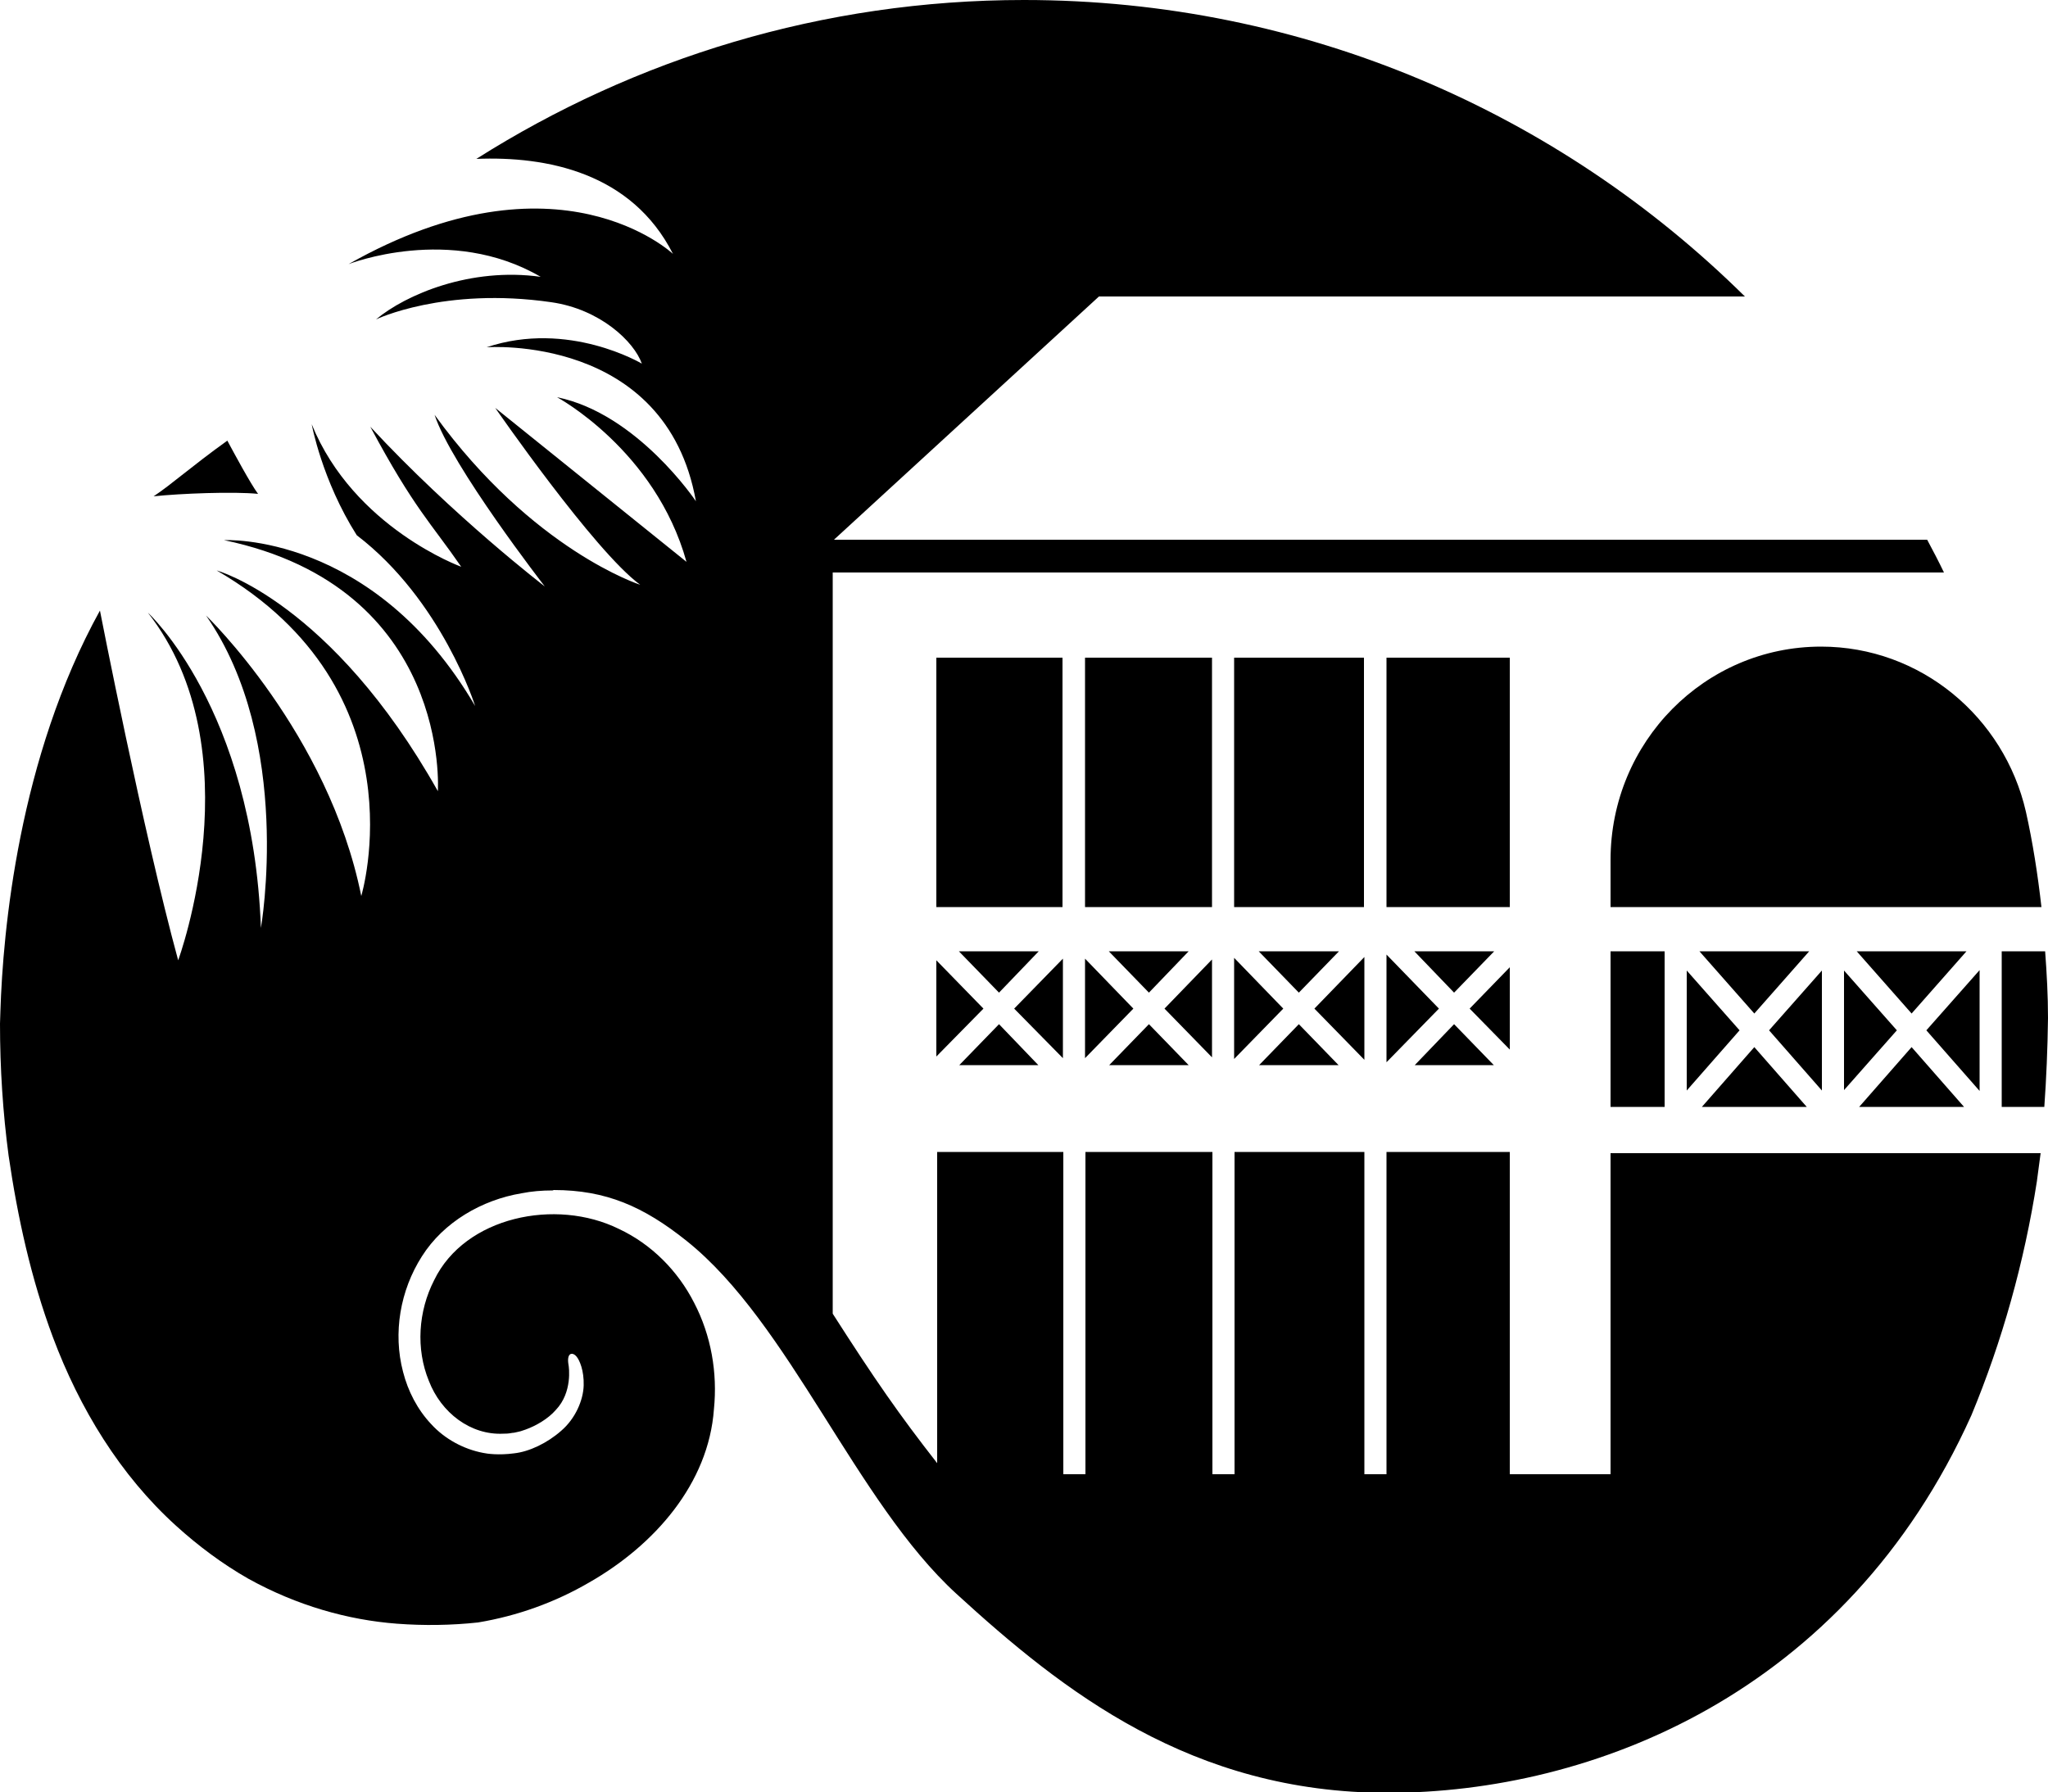 <svg xmlns="http://www.w3.org/2000/svg" viewBox="0 0 500 437.6"><g><path d="M444.8 237l-12.9 14.6 12.9 14.7m-16.5-10.6l-12.8 14.6h25.6m58.2-38h-10.6v38h10.4c.5-7 .8-14.2.9-21.7 0-5.5-.3-10.9-.7-16.3zm-130.7 3.9l-9.8 10.1 9.8 10m73.1-24h-26.8l13.4 15.2m-89.8 11.9l12.8-13.1-12.8-13.2m16.5 17l-9.6 10h19.3m.1-27.8h-19.5l9.7 10.1m38.2-10.1h13.2v38h-13.2zm18.6 34l12.9-14.7-12.9-14.6m38.4 29.2l12.9-14.6-12.9-14.6m29.9-4.7h-26.8l13.4 15.2m0 8.2l-12.8 14.6h25.6M393.2 210v11.5h105.2c-.9-7.9-2.1-15.7-3.8-23.3-5.3-23.1-25.7-40.3-50-40.3-28.4 0-51.4 23.3-51.4 52.1zm90.1 26.9l-13 14.7 13 14.8M228.6 160.6h30.8v60.9h-30.8zm36.3 0h31v60.9h-31zm31 73.7l-11.6 12 11.6 11.9m-67.3-.2l11.5-11.7-11.5-11.8m15.3 15.6l-9.7 10h19.3m6-26l-11.9 12.2 11.9 12.1m21-8.3l-9.7 10h19.4m-36.6-27.8h-19.5l9.8 10.1m57.4-81.8H333v60.9h-31.7zm25.6 71.7h-19.6l9.8 10.1m0 7.7l-9.7 10h19.4m-25.5-1.5l12-12.3-12-12.4m31.8-.2l-12.2 12.6 12.2 12.5m-42.9-26.5h-19.5l9.8 10.1m-15.6 16l11.8-12.1-11.8-12.2m73.6-73.5h30.1v60.9h-30.1zM63 120.6c-1.8-2.4-6-10.2-7.5-13-8.9 6.4-13.5 10.6-18 13.6 6.5-.7 19.6-1.2 25.5-.6z"/><path d="M393.2 360h-24.6v-78.7h-30.1V360h-5.4v-78.7h-31.7V360H296v-78.7h-31V360h-5.4v-78.7h-30.8v76c-9.3-11.9-15.2-20.4-25.5-36.5v-181h271.3c-1.3-2.7-2.7-5.4-4.1-8H203.6l64.7-59.4H426C380.8 27.7 318.7 0 250 0c-49.2 0-95 14.3-133.7 38.8 17.1-.7 37.9 3.3 48 23.2 0 0-28-26.5-79.2 2.5 0 0 24.8-9.8 46.9 3.1-17.1-2.4-32.9 4.3-40.2 10.4 0 0 16.6-8 42.8-4.2 11.9 1.7 20.2 9.6 22.1 15 0 0-17.9-10.7-37.9-4 0 0 43.8-3.3 51.1 37.6 0 0-14.3-21.4-33.9-25.4 0 0 24 12.9 31.6 40.2l-46.7-37.6s24.2 35 35.4 43.2c0 0-26.2-8.4-50.2-41.5 4.1 12.5 26.9 41.9 26.9 41.9s-22.2-17-42.6-39c10.7 20 14.9 23.6 22.2 34.2 0 0-26.2-9.5-36.5-34.8 0 0 2.5 13.7 11 27.1 20.8 15.9 28.9 41.7 28.9 41.7-24.9-42.5-61.3-40.5-61.3-40.5 55.5 11.6 52.2 61.3 52.2 61.3-26-46.2-54-53.9-54-53.9 50.5 29.3 35.3 79.5 35.3 79.5-8-39.8-37.9-68.5-37.9-68.5 21.4 30.8 13.4 76.3 13.4 76.3-2-53.6-27.6-77-27.6-77 26.3 33.6 7.4 84.9 7.4 84.9-8.6-31.5-19.1-85.4-19.1-85.4C4.5 185.1.7 227.6.1 246.9c0 1-.1 2.1-.1 3.1 0 10.9.7 21.7 2.1 32.2 2.2 15.1 5.5 30.1 10.8 44.3 6.5 17.4 16.4 33.7 30.1 46.1 5.4 4.9 11.3 9.3 17.6 12.9 11.9 6.6 24.4 10.1 36.3 11 6.6.5 13.3.4 19.8-.3 9.6-1.6 18.8-4.9 27.2-9.8 15.9-9.1 29.1-24.1 30.4-42.3.9-8.9-.7-18-4.8-25.9-4-7.9-10.5-14.4-18.4-18.1-15.4-7.6-37.6-3-45.1 12.5-3.9 7.6-4.5 16.8-1.3 24.6 3 7.8 10.2 13.3 18.2 12.9.5 0 1.2 0 2.2-.2.5 0 1-.2 1.6-.3l.4-.1.3-.1.9-.3c2.5-.9 5.5-2.6 7.4-4.8 4.1-4.3 3.2-10.5 3.1-11-.5-2.8.8-3.3 1.9-2.1.8.9 1.9 3.5 1.8 7.1-.1 3.6-2 8.1-5.5 11.1-3.4 3-7.8 5.1-11.5 5.5-3.7.5-6.6.1-7.5-.1-4.8-.9-9.4-3.4-12.7-7-3.4-3.6-5.7-8.1-6.9-12.8-2.5-9.5-.7-19.9 4.6-28.2 5.3-8.4 14.7-13.8 24.3-15.4 2.5-.5 5-.7 7.6-.7.1 0 .2-.1.3-.1 12.7 0 21.9 4 32.4 12.4 25.2 20.1 41.3 63.7 65.9 86.2 26 23.8 57.4 48.6 105.3 48.6 49.7 0 111.8-24 142.5-92.2 7.5-18.1 12.9-37.3 16-57.2 0-.3.1-.6.1-.8.3-2 .5-4 .8-6h-105V360z"/></g></svg>
